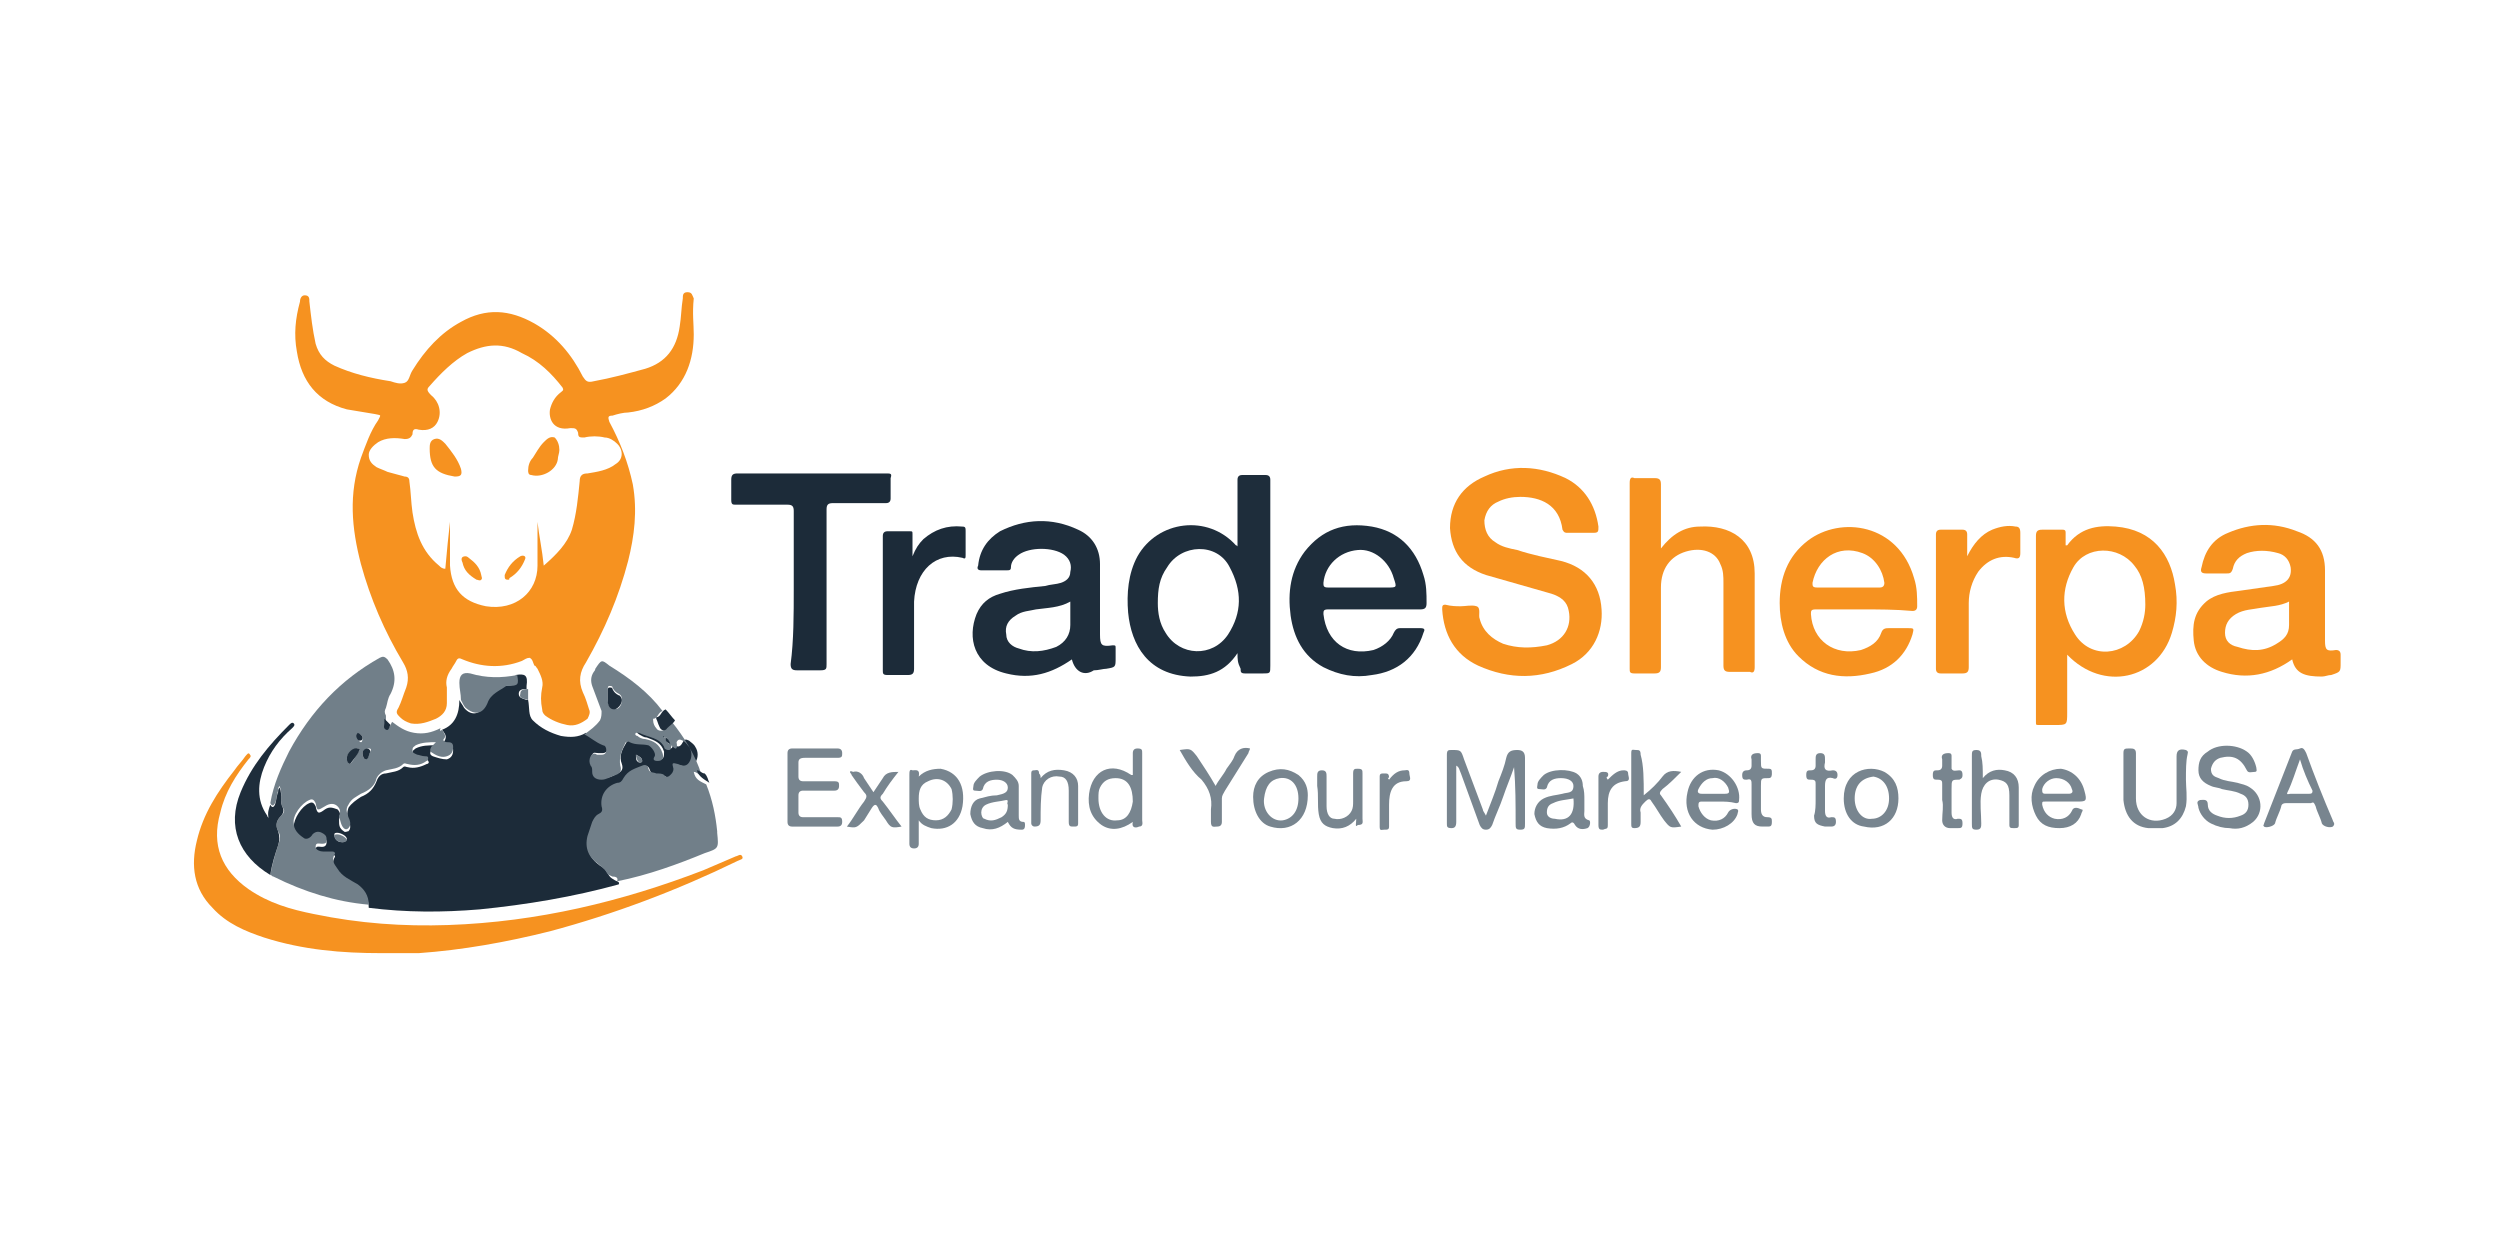 <svg width="120" height="60" viewBox="0 0 120 60" fill="none" xmlns="http://www.w3.org/2000/svg">
<path d="M33.3 16.05C33.3 17.25 32.925 18.375 31.95 19.125C31.425 19.5 30.825 19.725 30.15 19.8C29.925 19.8 29.625 19.875 29.4 19.95C29.175 19.95 29.175 20.025 29.25 20.25C29.775 21.225 30.15 22.2 30.375 23.25C30.6 24.525 30.45 25.725 30.15 26.925C29.7 28.65 29.025 30.225 28.125 31.8C27.825 32.25 27.75 32.7 27.975 33.225C28.125 33.525 28.2 33.825 28.275 34.05C28.35 34.2 28.275 34.35 28.2 34.5C27.9 34.725 27.6 34.875 27.225 34.8C26.85 34.725 26.475 34.575 26.175 34.35C26.1 34.275 26.025 34.2 26.025 34.05C25.95 33.675 25.95 33.375 26.025 33C26.1 32.7 25.95 32.4 25.8 32.1C25.725 32.025 25.725 31.95 25.65 31.95C25.575 31.8 25.575 31.65 25.425 31.575C25.275 31.575 25.2 31.65 25.05 31.725C24.075 32.1 23.1 32.025 22.2 31.65C22.05 31.575 21.975 31.575 21.9 31.725C21.825 31.875 21.75 31.95 21.675 32.1C21.45 32.4 21.375 32.7 21.45 33C21.45 33.225 21.45 33.525 21.45 33.75C21.45 34.125 21.225 34.35 20.925 34.5C20.55 34.65 20.175 34.8 19.725 34.725C19.5 34.65 19.35 34.575 19.2 34.425C19.05 34.275 18.975 34.2 19.125 33.975C19.275 33.675 19.35 33.375 19.5 33C19.65 32.55 19.575 32.175 19.35 31.8C18.45 30.3 17.775 28.725 17.325 27.075C16.875 25.35 16.725 23.7 17.325 21.975C17.55 21.375 17.775 20.7 18.15 20.175C18.3 19.875 18.3 19.95 18 19.875C17.55 19.8 17.1 19.725 16.65 19.65C15.225 19.275 14.475 18.3 14.25 16.875C14.1 16.05 14.175 15.3 14.4 14.475C14.4 14.325 14.475 14.175 14.625 14.175C14.85 14.175 14.85 14.325 14.85 14.475C14.925 15.15 15 15.825 15.15 16.5C15.3 17.025 15.6 17.325 16.05 17.55C16.875 17.925 17.775 18.15 18.75 18.3C18.975 18.375 19.2 18.45 19.425 18.375C19.65 18.3 19.65 18 19.8 17.775C20.4 16.8 21.15 15.975 22.125 15.45C23.325 14.775 24.45 14.85 25.65 15.525C26.7 16.125 27.45 17.025 27.975 18.075C28.125 18.3 28.2 18.375 28.5 18.3C29.325 18.15 30.15 17.925 30.975 17.7C31.95 17.4 32.475 16.725 32.625 15.675C32.7 15.225 32.7 14.775 32.775 14.325C32.775 14.175 32.775 14.025 33 14.025C33.225 14.025 33.225 14.175 33.3 14.325C33.225 15.075 33.3 15.525 33.3 16.05ZM21.6 25.05C21.6 25.425 21.6 25.725 21.6 26.1C21.6 26.475 21.6 26.85 21.6 27.15C21.675 28.275 22.2 28.875 23.325 29.1C24.75 29.325 25.8 28.425 25.8 27.15C25.8 26.475 25.8 25.725 25.8 25.05C25.875 25.725 26.025 26.4 26.1 27.15C26.7 26.625 27.225 26.1 27.45 25.425C27.675 24.675 27.75 23.85 27.825 23.1C27.825 22.8 27.975 22.725 28.2 22.725C28.65 22.65 29.175 22.575 29.55 22.275C29.925 22.05 29.925 21.6 29.625 21.3C29.475 21.15 29.25 21 29.025 21C28.725 20.925 28.35 20.925 28.05 21C27.825 21 27.75 21 27.75 20.775C27.675 20.55 27.6 20.55 27.375 20.55C26.55 20.7 26.325 20.1 26.4 19.65C26.475 19.35 26.625 19.05 26.925 18.825C27 18.75 27.075 18.75 27 18.6C26.475 17.925 25.875 17.325 25.05 16.95C24.15 16.425 23.325 16.5 22.425 16.95C21.75 17.325 21.15 17.925 20.625 18.525C20.475 18.675 20.475 18.75 20.7 18.975C21.075 19.275 21.225 19.8 21 20.25C20.85 20.55 20.55 20.7 20.1 20.625C19.875 20.55 19.8 20.625 19.8 20.85C19.725 21 19.65 21.075 19.425 21.075C18.975 21 18.525 21 18.15 21.225C17.925 21.375 17.7 21.6 17.7 21.825C17.7 22.125 17.85 22.275 18.075 22.425C18.225 22.5 18.45 22.575 18.6 22.65C18.9 22.725 19.125 22.8 19.425 22.875C19.575 22.875 19.65 22.95 19.65 23.1C19.725 23.625 19.725 24.075 19.8 24.6C19.95 25.575 20.25 26.475 21.075 27.15C21.15 27.225 21.225 27.3 21.375 27.3C21.45 26.4 21.525 25.725 21.6 25.05Z" fill="#F69220"/>
<path d="M21.225 35.025C21.825 34.8 22.05 34.275 22.05 33.6C22.125 33.75 22.2 33.825 22.275 33.975C22.65 34.425 23.1 34.275 23.325 33.75C23.475 33.3 23.925 33.15 24.225 32.925C24.225 32.925 24.225 32.925 24.3 32.925C24.825 32.85 24.825 32.85 24.75 32.4C25.2 32.325 25.35 32.4 25.275 32.925C25.275 33 25.275 33.075 25.275 33.075C25.125 33.075 24.9 33.075 24.9 33.3C24.9 33.525 25.125 33.525 25.275 33.6C25.275 33.6 25.275 33.6 25.35 33.6C25.425 33.975 25.35 34.35 25.575 34.575C25.95 34.95 26.4 35.175 26.925 35.325C27.375 35.4 27.75 35.4 28.125 35.175C28.425 35.4 28.65 35.625 29.025 35.7C29.1 35.7 29.25 35.775 29.175 35.925C29.175 36.075 29.025 36.15 28.95 36.15C28.875 36.15 28.8 36.15 28.725 36.15C28.575 36.15 28.5 36.075 28.425 36.225C28.35 36.375 28.275 36.525 28.425 36.675C28.5 36.75 28.5 36.9 28.5 36.975C28.5 37.275 28.65 37.35 28.95 37.35C29.175 37.35 29.4 37.275 29.625 37.125C29.85 37.05 29.925 36.9 29.85 36.675C29.7 36.3 29.85 36 30.075 35.625C30.15 35.55 30.225 35.475 30.3 35.55C30.6 35.7 30.9 35.625 31.2 35.7C31.35 35.775 31.575 36.075 31.5 36.225C31.35 36.45 31.575 36.375 31.65 36.45C31.875 36.45 31.875 36.3 31.875 36.075C31.725 35.625 31.425 35.55 31.05 35.4C30.9 35.4 30.825 35.325 30.675 35.25C30.6 35.175 30.525 35.175 30.6 35.1C30.6 35.025 30.75 35.025 30.75 35.1C31.125 35.325 31.65 35.25 31.95 35.775C32.025 35.85 32.1 35.925 32.175 35.925C32.325 35.925 32.25 35.775 32.325 35.7C32.475 35.85 32.625 35.925 32.775 35.625C32.85 35.475 32.925 35.475 33.075 35.55C33.15 35.625 33.3 35.7 33.375 35.85C33.525 36.075 33.525 36.375 33.375 36.6C33 36.9 32.85 36.75 32.625 36.75C32.325 36.675 32.325 36.675 32.4 36.975C32.475 37.125 32.4 37.2 32.25 37.275C32.175 37.35 32.025 37.35 31.95 37.275C31.8 37.2 31.725 37.2 31.575 37.2C31.425 37.2 31.275 37.2 31.2 36.975C31.125 36.75 31.05 36.75 30.9 36.825C30.525 36.9 30.225 37.05 30 37.425C29.925 37.575 29.85 37.65 29.7 37.65C29.175 37.8 28.875 38.25 28.95 38.775C28.95 38.925 28.95 39.075 28.8 39.15C28.575 39.225 28.5 39.375 28.5 39.525C28.425 39.75 28.35 39.975 28.275 40.2C28.125 40.725 28.275 41.175 28.8 41.55C28.95 41.625 29.1 41.775 29.175 41.925C29.25 42.075 29.325 42.15 29.475 42.225C29.55 42.3 29.775 42.3 29.7 42.45C27.525 43.05 25.275 43.425 23.025 43.65C21.225 43.8 19.5 43.8 17.7 43.575C17.7 43.2 17.55 42.9 17.175 42.6C16.875 42.375 16.5 42.15 16.2 41.85C16.05 41.625 15.9 41.475 16.05 41.175C16.125 41.1 16.05 41.025 15.975 41.025C15.825 40.95 15.675 41.025 15.525 41.025C15.375 41.025 15.225 40.95 15.15 40.8C15.15 40.575 15.3 40.65 15.45 40.65C15.6 40.65 15.675 40.575 15.675 40.425C15.675 40.275 15.6 40.2 15.45 40.125C15.3 40.05 15.15 40.05 15 40.2C14.85 40.35 14.7 40.5 14.55 40.35C14.325 40.2 14.1 39.975 14.1 39.675C14.1 39.3 14.475 38.7 14.85 38.55C15 38.475 15.075 38.55 15.15 38.7C15.225 39.075 15.3 39.075 15.6 38.85C15.825 38.7 15.975 38.775 16.2 38.85C16.35 39 16.35 39.15 16.275 39.3V39.375C16.275 39.6 16.275 39.75 16.5 39.9C16.575 39.975 16.65 39.9 16.725 39.9C16.875 39.75 16.8 39.525 16.725 39.375C16.65 39.15 16.65 39 16.725 38.775C16.875 38.55 17.1 38.4 17.325 38.25C17.7 38.1 17.925 37.875 18.075 37.5C18.15 37.275 18.3 37.125 18.525 37.125C18.825 37.05 19.125 37.05 19.35 36.825C19.425 36.75 19.5 36.825 19.575 36.825C19.875 36.9 20.175 36.825 20.475 36.675C20.55 36.675 20.625 36.6 20.55 36.525C20.55 36.45 20.475 36.45 20.4 36.45C20.25 36.45 20.175 36.45 20.025 36.375C19.95 36.375 19.8 36.3 19.8 36.15C19.8 36 19.875 36 19.95 35.925C20.25 35.775 20.55 35.775 20.925 35.775C20.925 35.925 20.775 35.925 20.7 36C20.625 36.15 20.625 36.225 20.775 36.3C21 36.375 21.225 36.45 21.45 36.45C21.675 36.375 21.75 36.225 21.75 36C21.75 35.775 21.6 35.775 21.45 35.775C21.375 35.775 21.225 35.775 21.3 35.625C21.525 35.325 21.3 35.175 21.225 35.025ZM16.425 40.425C16.5 40.425 16.575 40.425 16.65 40.275C16.65 40.125 16.35 39.975 16.2 39.975C16.125 39.975 16.05 39.975 16.05 40.05C16.05 40.275 16.2 40.425 16.425 40.425ZM30.525 36.225C30.525 36.45 30.525 36.525 30.675 36.6C30.75 36.6 30.825 36.6 30.825 36.525C30.825 36.375 30.675 36.3 30.525 36.225Z" fill="#1C2B39"/>
<path d="M29.625 42.301C29.7 42.076 29.475 42.076 29.4 42.076C29.25 42.001 29.175 42.001 29.1 41.851C29.025 41.701 28.875 41.626 28.725 41.476C28.275 41.176 28.05 40.726 28.2 40.126C28.275 39.901 28.35 39.676 28.425 39.451C28.5 39.301 28.575 39.151 28.725 39.076C28.875 39.001 28.95 38.926 28.875 38.701C28.8 38.176 29.1 37.726 29.625 37.576C29.775 37.576 29.85 37.501 29.925 37.351C30.15 36.976 30.45 36.901 30.825 36.751C30.975 36.676 31.125 36.751 31.125 36.901C31.2 37.126 31.35 37.051 31.5 37.126C31.65 37.126 31.8 37.126 31.875 37.201C31.95 37.276 32.025 37.351 32.175 37.201C32.25 37.126 32.325 37.051 32.325 36.901C32.25 36.601 32.25 36.601 32.55 36.676C32.7 36.751 32.925 36.826 33.075 36.601C33.225 36.376 33.225 36.076 33.075 35.851C33 35.776 32.925 35.626 32.775 35.551C32.625 35.476 32.55 35.476 32.475 35.626C32.55 36.001 32.4 36.001 32.25 35.776C32.175 35.851 32.25 36.001 32.1 36.001C31.95 36.001 31.875 35.926 31.875 35.851C31.65 35.401 31.125 35.401 30.675 35.176C30.6 35.176 30.525 35.176 30.525 35.176C30.45 35.251 30.525 35.326 30.6 35.326C30.675 35.401 30.825 35.476 30.975 35.476C31.35 35.551 31.65 35.701 31.8 36.151C31.875 36.376 31.8 36.526 31.575 36.526C31.5 36.526 31.275 36.526 31.425 36.301C31.5 36.151 31.275 35.851 31.125 35.776C30.825 35.701 30.525 35.776 30.225 35.626C30.15 35.551 30 35.626 30 35.701C29.85 36.001 29.7 36.376 29.775 36.751C29.85 36.976 29.775 37.126 29.55 37.201C29.325 37.276 29.1 37.426 28.875 37.426C28.575 37.426 28.425 37.276 28.425 37.051C28.425 36.901 28.425 36.826 28.35 36.751C28.275 36.601 28.275 36.451 28.35 36.301C28.425 36.151 28.575 36.151 28.65 36.226C28.725 36.226 28.8 36.226 28.875 36.226C29.025 36.226 29.1 36.151 29.1 36.001C29.1 35.851 29.025 35.776 28.95 35.776C28.575 35.626 28.35 35.401 28.05 35.251C28.35 35.026 28.575 34.876 28.8 34.576C28.875 34.426 28.875 34.276 28.875 34.126C28.725 33.751 28.575 33.301 28.425 32.926C28.35 32.701 28.35 32.476 28.5 32.251C28.575 32.176 28.575 32.101 28.575 32.101C28.875 31.651 28.875 31.651 29.25 31.951C30.225 32.551 31.125 33.226 31.8 34.126C31.575 34.201 31.575 34.501 31.35 34.501V34.576C31.35 34.726 31.425 34.876 31.5 34.951C31.575 35.101 31.8 35.101 31.875 35.026C31.95 34.876 32.175 34.801 32.25 34.651C32.85 35.401 33.375 36.226 33.675 37.201C33.525 37.201 33.45 37.051 33.3 37.051C33.375 37.426 33.6 37.501 33.9 37.651C34.2 38.401 34.35 39.151 34.425 39.901V39.976C34.5 40.726 34.5 40.726 33.825 40.951C32.55 41.476 31.125 42.001 29.625 42.301ZM31.95 35.401C31.875 35.326 31.875 35.326 31.95 35.401C31.8 35.326 31.875 35.401 31.95 35.401C31.95 35.551 32.025 35.626 32.1 35.701V35.626C32.1 35.551 32.025 35.401 31.95 35.401ZM29.85 33.601C29.85 33.526 29.85 33.376 29.7 33.301C29.55 33.226 29.475 33.151 29.4 33.001C29.4 32.926 29.325 32.926 29.25 32.926C29.175 32.926 29.175 33.001 29.175 33.076C29.175 33.226 29.175 33.451 29.175 33.601C29.175 33.826 29.25 33.976 29.475 33.976C29.625 34.126 29.85 33.901 29.85 33.601Z" fill="#717F89"/>
<path d="M21.225 35.025C21.3 35.175 21.45 35.325 21.3 35.475C21.225 35.55 21.375 35.625 21.45 35.625C21.6 35.625 21.75 35.625 21.75 35.85C21.75 36.075 21.675 36.225 21.45 36.3C21.225 36.375 21 36.3 20.775 36.15C20.625 36.075 20.625 36 20.7 35.85C20.775 35.775 20.85 35.7 20.925 35.625C20.625 35.625 20.25 35.625 19.95 35.775C19.875 35.85 19.8 35.85 19.8 36C19.8 36.15 19.875 36.15 20.025 36.225C20.1 36.225 20.25 36.3 20.4 36.3C20.475 36.3 20.55 36.3 20.55 36.375C20.55 36.45 20.55 36.525 20.475 36.525C20.175 36.75 19.875 36.75 19.575 36.675C19.5 36.675 19.425 36.6 19.35 36.675C19.125 36.9 18.825 36.9 18.525 36.975C18.3 37.05 18.15 37.2 18.075 37.35C18 37.725 17.7 37.95 17.325 38.1C17.1 38.25 16.875 38.325 16.725 38.625C16.575 38.85 16.65 39 16.725 39.225C16.8 39.375 16.875 39.6 16.725 39.75C16.65 39.825 16.575 39.825 16.5 39.75C16.35 39.6 16.35 39.375 16.275 39.225V39.15C16.35 39 16.35 38.85 16.2 38.7C16.05 38.55 15.825 38.55 15.6 38.7C15.225 38.925 15.225 38.925 15.15 38.55C15.075 38.4 15 38.325 14.85 38.4C14.475 38.55 14.025 39.15 14.1 39.525C14.1 39.825 14.325 40.05 14.55 40.2C14.7 40.35 14.925 40.2 15 40.05C15.15 39.9 15.3 39.9 15.45 39.975C15.6 40.05 15.675 40.125 15.675 40.275C15.675 40.425 15.675 40.5 15.45 40.5C15.3 40.5 15.15 40.425 15.15 40.65C15.15 40.8 15.375 40.875 15.525 40.875C15.675 40.875 15.825 40.875 15.975 40.875C16.05 40.875 16.125 40.95 16.05 41.025C15.9 41.325 16.05 41.475 16.2 41.7C16.425 42.075 16.8 42.225 17.175 42.45C17.475 42.675 17.7 42.975 17.7 43.425C16.875 43.35 16.125 43.2 15.375 42.975C14.625 42.75 13.875 42.45 13.125 42.075C13.05 42.075 13.05 42 12.975 42C13.05 41.55 13.2 41.025 13.35 40.575C13.425 40.35 13.5 40.125 13.35 39.9C13.2 39.6 13.275 39.375 13.5 39.15C13.575 39.075 13.725 38.925 13.575 38.775C13.5 38.625 13.5 38.475 13.5 38.325C13.5 38.1 13.5 37.95 13.425 37.725C13.35 37.8 13.35 37.875 13.35 37.95C13.275 38.175 13.275 38.4 13.2 38.55C13.125 38.7 13.05 38.7 12.975 38.55C13.125 37.65 13.5 36.825 13.875 36.075C14.925 34.125 16.35 32.625 18.225 31.575C18.375 31.5 18.45 31.5 18.6 31.65C18.975 32.175 19.05 32.7 18.75 33.3C18.6 33.525 18.6 33.75 18.525 33.975C18.45 34.125 18.45 34.2 18.525 34.35C18.525 34.425 18.525 34.5 18.525 34.575C18.525 34.725 18.45 34.875 18.6 34.875C18.75 34.95 18.75 34.725 18.825 34.65C19.125 34.875 19.425 35.1 19.875 35.175C20.325 35.25 20.7 35.175 21.15 34.95C21.075 35.1 21.15 35.1 21.225 35.025ZM16.8 36.675C16.875 36.6 16.875 36.6 16.8 36.675C17.025 36.45 17.1 36.225 17.25 36C17.325 35.925 17.25 35.925 17.175 35.925C16.95 35.925 16.65 36.225 16.65 36.375C16.65 36.45 16.65 36.6 16.8 36.675ZM17.625 35.925C17.55 36 17.4 36 17.4 36.15C17.4 36.3 17.475 36.45 17.55 36.45C17.7 36.375 17.7 36.225 17.775 36.075C17.85 35.925 17.775 35.925 17.625 35.925ZM17.4 35.4C17.4 35.325 17.325 35.25 17.25 35.25C17.175 35.25 17.1 35.325 17.175 35.4C17.175 35.475 17.25 35.625 17.325 35.625C17.4 35.625 17.4 35.475 17.4 35.4Z" fill="#717F89"/>
<path d="M70.125 29.1C70.2 29.1 70.2 29.1 70.125 29.1C70.35 29.1 70.65 29.025 70.875 29.1C71.1 29.175 70.95 29.55 71.025 29.7C71.175 30.3 71.625 30.675 72.15 30.9C72.825 31.125 73.5 31.125 74.25 30.975C75.075 30.75 75.45 30.075 75.3 29.325C75.225 28.875 74.925 28.65 74.475 28.5C73.95 28.35 73.425 28.2 72.9 28.05C72.375 27.9 71.85 27.75 71.325 27.6C70.2 27.225 69.675 26.475 69.6 25.35C69.6 24.15 70.2 23.325 71.25 22.875C72.525 22.275 73.875 22.35 75.15 22.95C76.05 23.4 76.575 24.225 76.725 25.275C76.725 25.5 76.725 25.575 76.5 25.575C76.05 25.575 75.675 25.575 75.225 25.575C75.15 25.575 75.075 25.575 75 25.425C74.85 24.225 73.95 23.85 72.975 23.85C72.6 23.85 72.225 23.925 71.925 24.075C71.55 24.225 71.325 24.525 71.25 24.975C71.25 25.425 71.4 25.8 71.775 26.025C72.075 26.25 72.45 26.325 72.825 26.4C73.5 26.625 74.25 26.775 74.925 26.925C76.125 27.225 76.8 28.05 76.875 29.25C76.95 30.3 76.5 31.35 75.45 31.875C73.95 32.625 72.45 32.625 70.95 31.95C69.825 31.425 69.3 30.45 69.225 29.25C69.225 29.1 69.225 29.025 69.375 29.025C69.675 29.1 69.9 29.1 70.125 29.1Z" fill="#F69220"/>
<path d="M18.3 45.751C16.425 45.751 14.55 45.601 12.675 45.001C11.775 44.701 10.875 44.326 10.2 43.576C9.3 42.676 9.15 41.551 9.45 40.351C9.75 39.076 10.425 38.026 11.25 36.976C11.4 36.751 11.625 36.526 11.775 36.301C11.85 36.226 11.925 36.076 12 36.226C12.075 36.301 12 36.376 11.925 36.451C11.325 37.201 10.8 38.026 10.575 39.001C10.125 40.576 10.65 41.776 11.925 42.676C12.9 43.351 13.95 43.651 15.075 43.876C17.25 44.326 19.35 44.476 21.525 44.401C25.8 44.251 29.85 43.276 33.75 41.776C34.275 41.551 34.8 41.326 35.325 41.101C35.4 41.101 35.55 40.951 35.625 41.101C35.7 41.251 35.55 41.251 35.4 41.326C32.475 42.751 29.475 43.876 26.4 44.701C24.3 45.226 22.2 45.601 20.1 45.751C19.575 45.751 18.975 45.751 18.3 45.751Z" fill="#F69220"/>
<path d="M59.4 31.351C58.8 32.251 58.05 32.476 57.15 32.476C55.125 32.401 54.3 30.976 54.15 29.401C54.075 28.501 54.15 27.526 54.6 26.701C55.575 24.976 57.975 24.676 59.325 26.176C59.325 26.176 59.4 26.176 59.4 26.251C59.4 25.576 59.4 24.976 59.4 24.376C59.4 23.926 59.4 23.476 59.4 23.026C59.4 22.876 59.475 22.801 59.625 22.801C60 22.801 60.375 22.801 60.75 22.801C60.9 22.801 60.975 22.876 60.975 23.026C60.975 23.476 60.975 23.851 60.975 24.301C60.975 26.851 60.975 29.401 60.975 31.951C60.975 32.326 60.975 32.326 60.6 32.326C60.3 32.326 60.075 32.326 59.775 32.326C59.55 32.326 59.55 32.251 59.55 32.101C59.4 31.801 59.4 31.651 59.4 31.351ZM55.575 28.951C55.575 29.401 55.65 29.926 55.95 30.376C56.625 31.501 58.2 31.576 58.95 30.451C59.625 29.401 59.625 28.351 59.025 27.226C58.425 26.026 56.7 26.101 56.025 27.226C55.65 27.751 55.575 28.276 55.575 28.951Z" fill="#1E2D3B"/>
<path d="M99.225 31.425C99.225 32.4 99.225 33.3 99.225 34.2C99.225 34.8 99.225 34.8 98.625 34.8C98.4 34.8 98.1 34.8 97.875 34.8C97.725 34.8 97.725 34.8 97.725 34.65V34.575C97.725 31.65 97.725 28.725 97.725 25.725C97.725 25.5 97.8 25.425 98.025 25.425C98.325 25.425 98.7 25.425 99 25.425C99.15 25.425 99.15 25.5 99.15 25.575C99.15 25.8 99.15 26.025 99.15 26.175C99.225 26.175 99.225 26.175 99.225 26.175C99.825 25.35 100.65 25.2 101.55 25.275C103.35 25.425 104.175 26.625 104.4 28.05C104.55 28.875 104.475 29.625 104.25 30.375C103.575 32.625 100.95 33.225 99.225 31.425ZM102.975 29.025C102.975 28.2 102.825 27.6 102.45 27.15C101.7 26.175 100.125 26.175 99.525 27.225C98.925 28.275 98.925 29.4 99.6 30.45C100.35 31.65 102 31.5 102.675 30.3C102.9 29.85 102.975 29.4 102.975 29.025Z" fill="#F69220"/>
<path d="M51.45 31.651C50.475 32.326 49.5 32.626 48.3 32.326C46.725 31.951 46.425 30.601 46.875 29.476C47.1 28.951 47.475 28.651 48 28.501C48.675 28.276 49.425 28.201 50.175 28.126C50.4 28.051 50.7 28.051 50.925 27.976C51.15 27.901 51.375 27.751 51.375 27.451C51.45 27.151 51.375 26.851 51.075 26.626C50.55 26.251 49.425 26.251 48.9 26.626C48.675 26.776 48.525 27.001 48.525 27.226C48.525 27.376 48.45 27.376 48.3 27.376C47.925 27.376 47.55 27.376 47.1 27.376C46.95 27.376 46.875 27.301 46.95 27.151C47.025 26.401 47.4 25.876 48 25.501C49.2 24.901 50.475 24.826 51.75 25.426C52.425 25.726 52.8 26.326 52.8 27.076C52.8 28.201 52.8 29.326 52.8 30.451C52.8 30.976 52.875 31.051 53.4 30.976C53.55 30.976 53.55 30.976 53.55 31.126C53.55 31.276 53.55 31.426 53.55 31.576C53.55 32.026 53.55 32.026 53.1 32.101C52.95 32.101 52.725 32.176 52.5 32.176C52.05 32.476 51.6 32.251 51.45 31.651ZM51.375 28.876C50.85 29.176 50.25 29.176 49.725 29.251C49.425 29.326 49.05 29.326 48.75 29.551C48.375 29.776 48.225 30.076 48.3 30.451C48.3 30.826 48.6 31.051 48.9 31.126C49.5 31.351 50.1 31.276 50.7 31.051C51.15 30.826 51.375 30.451 51.375 30.001C51.375 29.626 51.375 29.251 51.375 28.876Z" fill="#1E2D3B"/>
<path d="M110.025 31.65C108.975 32.4 107.85 32.625 106.65 32.25C105.9 32.025 105.375 31.5 105.3 30.75C105.225 30 105.3 29.4 105.9 28.875C106.35 28.5 106.95 28.425 107.55 28.35C108.075 28.275 108.6 28.2 109.125 28.125C109.725 28.05 110.025 27.75 109.95 27.225C109.875 26.85 109.65 26.625 109.35 26.55C108.825 26.4 108.3 26.4 107.85 26.55C107.475 26.7 107.25 26.925 107.175 27.3C107.1 27.525 107.025 27.525 106.875 27.525C106.575 27.525 106.2 27.525 105.9 27.525C105.675 27.525 105.6 27.45 105.675 27.225C105.825 26.475 106.2 25.875 106.95 25.575C108 25.125 109.125 25.05 110.25 25.5C111.15 25.8 111.6 26.4 111.6 27.375C111.6 28.5 111.6 29.625 111.6 30.75C111.6 31.2 111.675 31.275 112.125 31.2C112.275 31.2 112.35 31.275 112.35 31.425C112.35 31.575 112.35 31.65 112.35 31.8C112.35 32.25 112.35 32.25 111.9 32.4C111.75 32.4 111.6 32.475 111.45 32.475C110.625 32.475 110.175 32.325 110.025 31.65ZM109.875 28.875C109.425 29.1 108.975 29.1 108.525 29.175C108.15 29.25 107.7 29.25 107.325 29.475C106.95 29.7 106.8 30 106.8 30.375C106.8 30.75 107.025 30.975 107.4 31.05C108.075 31.275 108.675 31.275 109.275 30.9C109.65 30.675 109.875 30.45 109.875 30C109.875 29.7 109.875 29.325 109.875 28.875Z" fill="#F69220"/>
<path d="M79.725 26.325C80.25 25.65 80.85 25.275 81.6 25.275C83.025 25.2 84.225 25.875 84.225 27.525C84.225 29.025 84.225 30.525 84.225 32.025C84.225 32.25 84.15 32.325 84 32.25C83.7 32.25 83.325 32.25 83.025 32.25C82.8 32.25 82.725 32.175 82.725 31.95C82.725 30.6 82.725 29.325 82.725 27.975C82.725 27.675 82.725 27.375 82.575 27.075C82.35 26.475 81.675 26.25 80.925 26.475C80.175 26.7 79.725 27.3 79.725 28.2C79.725 29.475 79.725 30.75 79.725 32.025C79.725 32.25 79.65 32.325 79.425 32.325C79.125 32.325 78.75 32.325 78.45 32.325C78.225 32.325 78.225 32.25 78.225 32.1C78.225 30.375 78.225 28.575 78.225 26.85C78.225 25.65 78.225 24.375 78.225 23.175C78.225 22.95 78.3 22.875 78.45 22.95C78.75 22.95 79.125 22.95 79.425 22.95C79.65 22.95 79.725 23.025 79.725 23.25C79.725 24.15 79.725 25.2 79.725 26.325Z" fill="#F69220"/>
<path d="M66 29.251C65.25 29.251 64.5 29.251 63.75 29.251C63.525 29.251 63.525 29.326 63.525 29.476C63.675 30.826 64.65 31.501 65.925 31.201C66.375 31.051 66.75 30.751 66.9 30.376C66.975 30.226 67.05 30.151 67.2 30.151C67.5 30.151 67.875 30.151 68.175 30.151C68.4 30.151 68.4 30.226 68.325 30.376C67.95 31.576 67.05 32.251 65.85 32.401C65.025 32.551 64.275 32.401 63.525 32.026C62.55 31.501 62.1 30.601 61.95 29.551C61.8 28.426 61.95 27.376 62.625 26.476C63.45 25.426 64.5 25.051 65.85 25.276C67.125 25.501 67.95 26.326 68.325 27.601C68.475 28.051 68.475 28.501 68.475 28.951C68.475 29.176 68.4 29.251 68.175 29.251C67.575 29.251 66.75 29.251 66 29.251ZM65.25 28.201C65.7 28.201 66.15 28.201 66.6 28.201C67.05 28.201 67.05 28.201 66.9 27.751C66.675 26.926 65.925 26.326 65.175 26.401C64.275 26.476 63.6 27.151 63.525 27.976C63.525 28.126 63.525 28.201 63.75 28.201C64.2 28.201 64.725 28.201 65.25 28.201Z" fill="#1E2D3B"/>
<path d="M89.4 29.251C88.65 29.251 87.9 29.251 87.15 29.251C86.925 29.251 86.925 29.326 86.925 29.476C87 30.751 88.05 31.501 89.325 31.201C89.775 31.051 90.15 30.826 90.3 30.376C90.375 30.151 90.525 30.151 90.675 30.151C90.975 30.151 91.275 30.151 91.575 30.151C91.875 30.151 91.875 30.151 91.8 30.451C91.5 31.426 90.825 32.101 89.775 32.326C88.5 32.626 87.3 32.476 86.325 31.501C85.65 30.826 85.425 29.851 85.425 28.951C85.425 27.751 85.8 26.701 86.775 25.951C88.35 24.751 91.125 25.126 91.875 27.751C92.025 28.201 92.025 28.651 92.025 29.101C92.025 29.251 91.95 29.326 91.8 29.326C90.975 29.251 90.15 29.251 89.4 29.251ZM88.65 28.201C89.175 28.201 89.7 28.201 90.225 28.201C90.375 28.201 90.45 28.126 90.45 27.976C90.375 27.376 90 26.776 89.4 26.551C88.2 26.101 87.225 26.851 87 27.976C87 28.126 87 28.201 87.225 28.201C87.6 28.201 88.125 28.201 88.65 28.201Z" fill="#F69220"/>
<path d="M38.1 28.275C38.1 27 38.1 25.8 38.1 24.525C38.1 24.3 38.025 24.225 37.8 24.225C36.975 24.225 36.15 24.225 35.325 24.225C35.175 24.225 35.1 24.225 35.1 24C35.1 23.7 35.1 23.4 35.1 23.025C35.1 22.8 35.175 22.725 35.4 22.725C36.675 22.725 38.025 22.725 39.3 22.725C40.35 22.725 41.475 22.725 42.525 22.725C42.75 22.725 42.825 22.725 42.75 22.95C42.75 23.25 42.75 23.625 42.75 23.925C42.75 24.075 42.675 24.15 42.525 24.15C41.7 24.15 40.875 24.15 39.975 24.15C39.75 24.15 39.675 24.225 39.675 24.45C39.675 26.925 39.675 29.4 39.675 31.875C39.675 32.1 39.675 32.175 39.375 32.175C39 32.175 38.625 32.175 38.25 32.175C38.025 32.175 37.95 32.1 37.95 31.875C38.1 30.75 38.1 29.475 38.1 28.275Z" fill="#1C2B39"/>
<path d="M94.425 26.7C94.725 26.1 95.1 25.65 95.625 25.425C96 25.275 96.375 25.2 96.75 25.275C96.9 25.275 96.975 25.35 96.975 25.575C96.975 25.875 96.975 26.175 96.975 26.55C96.975 26.775 96.9 26.85 96.675 26.775C96 26.625 95.4 26.85 94.95 27.45C94.65 27.9 94.5 28.425 94.5 28.95C94.5 30 94.5 30.975 94.5 32.025C94.5 32.25 94.425 32.325 94.2 32.325C93.825 32.325 93.45 32.325 93.15 32.325C93 32.325 92.925 32.25 92.925 32.1C92.925 29.925 92.925 27.825 92.925 25.65C92.925 25.5 93 25.425 93.15 25.425C93.525 25.425 93.825 25.425 94.2 25.425C94.35 25.425 94.425 25.5 94.425 25.65C94.425 25.95 94.425 26.25 94.425 26.7Z" fill="#F69220"/>
<path d="M43.8 26.701C43.95 26.326 44.1 26.101 44.325 25.876C44.85 25.426 45.45 25.201 46.2 25.276C46.35 25.276 46.35 25.351 46.35 25.501C46.35 25.876 46.35 26.251 46.35 26.626C46.35 26.776 46.35 26.851 46.2 26.776C44.925 26.476 43.95 27.376 43.875 28.876C43.875 29.926 43.875 30.976 43.875 32.101C43.875 32.326 43.8 32.401 43.575 32.401C43.275 32.401 42.9 32.401 42.6 32.401C42.375 32.401 42.375 32.326 42.375 32.176C42.375 30.526 42.375 28.951 42.375 27.301C42.375 26.776 42.375 26.251 42.375 25.726C42.375 25.576 42.45 25.501 42.6 25.501C42.975 25.501 43.275 25.501 43.65 25.501C43.8 25.501 43.8 25.501 43.8 25.651C43.8 25.951 43.8 26.251 43.8 26.701Z" fill="#1C2B39"/>
<path d="M12.975 38.624C13.05 38.774 13.125 38.774 13.2 38.624C13.275 38.399 13.275 38.174 13.35 38.024C13.35 37.949 13.35 37.874 13.425 37.799C13.5 38.024 13.5 38.174 13.5 38.399C13.5 38.549 13.5 38.624 13.575 38.774C13.65 38.924 13.575 39.074 13.5 39.149C13.275 39.374 13.2 39.599 13.35 39.899C13.425 40.124 13.425 40.349 13.35 40.574C13.2 41.024 13.05 41.474 12.975 41.999C11.475 41.099 10.875 39.674 11.55 38.024C12.075 36.749 12.9 35.774 13.875 34.799C13.95 34.724 14.025 34.649 14.1 34.724C14.175 34.799 14.1 34.874 14.025 34.949C13.425 35.474 12.975 36.074 12.675 36.824C12.375 37.574 12.3 38.399 12.825 39.149C12.825 39.224 12.9 39.224 12.9 39.299C12.825 38.999 12.9 38.849 12.975 38.624Z" fill="#1E2D3B"/>
<path d="M69.9 36.75C69.9 37.65 69.9 38.55 69.9 39.45C69.9 39.675 69.825 39.75 69.675 39.75C69.45 39.75 69.45 39.675 69.45 39.525C69.45 38.4 69.45 37.35 69.45 36.225C69.45 36 69.525 36 69.675 36C70.125 36 70.125 36 70.275 36.45C70.575 37.275 70.875 38.025 71.175 38.85C71.175 38.925 71.25 39 71.325 39.15C71.55 38.55 71.775 38.025 71.925 37.5C72.075 37.125 72.225 36.75 72.3 36.375C72.375 36.075 72.525 36 72.825 36C73.05 36 73.2 36.075 73.2 36.375C73.2 37.425 73.2 38.475 73.2 39.525C73.2 39.75 73.2 39.825 72.975 39.825C72.75 39.825 72.75 39.75 72.75 39.525C72.75 38.625 72.75 37.725 72.675 36.825C72.525 37.275 72.3 37.8 72.15 38.25C72 38.7 71.775 39.15 71.625 39.6C71.55 39.75 71.475 39.825 71.325 39.825C71.175 39.825 71.1 39.75 71.025 39.6C70.725 38.775 70.425 37.95 70.125 37.125C70.05 36.975 70.05 36.825 69.9 36.75Z" fill="#78858F"/>
<path d="M37.8 37.801C37.8 37.276 37.8 36.676 37.8 36.151C37.8 36.001 37.875 35.926 38.025 35.926C38.775 35.926 39.45 35.926 40.2 35.926C40.35 35.926 40.425 36.001 40.425 36.151C40.425 36.301 40.425 36.376 40.2 36.376C39.675 36.376 39.15 36.376 38.625 36.376C38.4 36.376 38.325 36.451 38.325 36.601C38.325 36.826 38.325 37.051 38.325 37.276C38.325 37.426 38.4 37.501 38.55 37.501C39.075 37.501 39.525 37.501 40.05 37.501C40.275 37.501 40.275 37.576 40.275 37.726C40.275 37.876 40.2 37.951 40.05 37.951C39.525 37.951 39.075 37.951 38.55 37.951C38.4 37.951 38.325 38.026 38.325 38.176C38.325 38.476 38.325 38.701 38.325 39.001C38.325 39.151 38.4 39.226 38.55 39.226C39.075 39.226 39.6 39.226 40.2 39.226C40.35 39.226 40.425 39.226 40.425 39.451C40.425 39.601 40.35 39.676 40.2 39.676C39.45 39.676 38.775 39.676 38.025 39.676C37.875 39.676 37.8 39.601 37.8 39.451C37.8 38.926 37.8 38.401 37.8 37.801Z" fill="#78858F"/>
<path d="M107.025 39.751C106.725 39.751 106.425 39.676 106.125 39.526C105.825 39.376 105.6 39.076 105.525 38.776C105.525 38.626 105.375 38.476 105.6 38.401C105.75 38.401 105.975 38.326 105.975 38.626C105.975 38.926 106.2 39.076 106.425 39.151C106.8 39.301 107.175 39.301 107.55 39.151C107.775 39.076 107.925 38.926 107.925 38.626C107.925 38.326 107.775 38.176 107.55 38.101C107.25 37.951 106.95 37.951 106.65 37.876C106.5 37.801 106.275 37.801 106.125 37.726C105.75 37.576 105.525 37.351 105.525 36.976C105.525 36.601 105.6 36.301 105.975 36.076C106.425 35.701 107.325 35.701 107.85 36.076C108.075 36.226 108.225 36.526 108.3 36.826C108.3 36.901 108.375 37.051 108.225 37.051C108.075 37.051 107.925 37.126 107.85 36.976C107.55 36.376 107.175 36.226 106.575 36.376C106.35 36.451 106.2 36.601 106.125 36.901C106.125 37.201 106.275 37.276 106.5 37.351C106.8 37.501 107.1 37.501 107.4 37.576C107.625 37.651 107.775 37.651 108 37.801C108.6 38.176 108.675 39.001 108.15 39.451C107.775 39.751 107.4 39.826 107.025 39.751Z" fill="#78858F"/>
<path d="M104.925 37.426C104.925 37.801 105 38.251 104.925 38.701C104.775 39.301 104.4 39.676 103.8 39.751C103.575 39.751 103.35 39.751 103.125 39.751C102.375 39.676 102 39.151 101.925 38.401C101.925 37.651 101.925 36.901 101.925 36.151C101.925 35.926 102 35.926 102.225 35.926C102.375 35.926 102.525 35.926 102.525 36.151C102.525 36.901 102.525 37.576 102.525 38.326C102.525 39.151 103.2 39.601 103.95 39.301C104.325 39.151 104.475 38.851 104.475 38.551C104.475 37.801 104.475 37.051 104.475 36.301C104.475 36.001 104.625 35.926 104.925 36.001C105.075 36.076 105 36.151 105 36.226C104.925 36.526 104.925 36.976 104.925 37.426Z" fill="#78858F"/>
<path d="M110.4 35.926C110.55 35.851 110.625 36.001 110.7 36.151C111.075 37.201 111.525 38.326 111.975 39.376C111.975 39.451 112.125 39.526 111.975 39.676C111.825 39.751 111.525 39.676 111.45 39.526C111.375 39.226 111.225 39.001 111.15 38.701C111.075 38.551 111.075 38.476 110.925 38.551C110.55 38.551 110.1 38.551 109.725 38.551C109.575 38.551 109.5 38.626 109.5 38.701C109.425 39.001 109.275 39.226 109.2 39.526C109.125 39.676 108.75 39.751 108.675 39.676C108.6 39.601 108.675 39.601 108.675 39.526C109.125 38.401 109.575 37.201 110.025 36.076C110.1 35.926 110.25 36.001 110.4 35.926ZM110.4 36.451C110.175 37.051 110.025 37.576 109.8 38.026C109.725 38.176 109.875 38.101 109.95 38.101C110.25 38.101 110.55 38.101 110.85 38.101C111 38.101 111 38.026 111 37.951C110.775 37.501 110.55 36.976 110.4 36.451Z" fill="#78858F"/>
<path d="M44.1 39.375C44.1 39.75 44.1 40.125 44.1 40.5C44.1 40.65 44.025 40.725 43.875 40.725C43.725 40.725 43.65 40.65 43.65 40.5C43.65 39.375 43.65 38.325 43.65 37.2C43.65 37.05 43.65 36.9 43.8 36.975C43.95 36.975 44.175 36.9 44.1 37.275C44.4 36.975 44.775 36.9 45.15 36.9C45.975 37.05 46.35 37.725 46.2 38.7C46.05 39.525 45.45 39.9 44.7 39.75C44.475 39.675 44.25 39.6 44.1 39.375ZM44.1 38.325C44.1 38.475 44.1 38.7 44.175 38.85C44.325 39.225 44.55 39.375 44.925 39.375C45.3 39.375 45.525 39.15 45.675 38.85C45.75 38.55 45.75 38.175 45.675 37.875C45.45 37.425 45 37.275 44.55 37.5C44.175 37.65 44.1 37.95 44.1 38.325Z" fill="#78858F"/>
<path d="M54.375 39.451C53.85 39.826 53.325 39.901 52.875 39.601C52.35 39.226 52.2 38.701 52.275 38.101C52.425 36.976 53.325 36.526 54.3 37.201C54.3 37.201 54.3 37.201 54.375 37.201C54.375 36.901 54.375 36.526 54.375 36.151C54.375 36.001 54.45 35.926 54.6 35.926C54.825 35.926 54.825 36.001 54.825 36.151C54.825 37.201 54.825 38.326 54.825 39.376C54.825 39.451 54.9 39.676 54.675 39.676C54.525 39.751 54.3 39.751 54.375 39.451ZM53.55 37.351C53.175 37.351 52.95 37.501 52.8 37.801C52.725 37.951 52.725 38.101 52.725 38.326C52.725 39.001 53.1 39.451 53.625 39.376C54.075 39.376 54.3 39.001 54.375 38.476C54.375 37.801 54.15 37.351 53.55 37.351Z" fill="#78858F"/>
<path d="M76.05 38.4C76.05 38.55 76.05 38.775 76.05 38.925C76.05 39.075 75.975 39.3 76.275 39.375C76.35 39.375 76.35 39.675 76.2 39.75C75.975 39.825 75.75 39.825 75.6 39.6C75.525 39.45 75.45 39.45 75.375 39.525C75.075 39.75 74.7 39.825 74.25 39.75C73.875 39.675 73.725 39.45 73.65 39.075C73.65 38.775 73.8 38.475 74.1 38.325C74.4 38.175 74.7 38.175 75 38.1C75.225 38.025 75.525 38.1 75.525 37.725C75.525 37.5 75.3 37.35 74.925 37.35C74.625 37.35 74.325 37.425 74.25 37.8C74.175 37.95 74.025 37.875 73.875 37.875C73.725 37.875 73.8 37.725 73.8 37.65C73.8 37.5 73.95 37.35 74.1 37.2C74.475 36.9 75.3 36.9 75.675 37.125C75.9 37.275 75.975 37.5 75.975 37.725C76.05 37.95 76.05 38.175 76.05 38.4ZM75.525 38.325C75.15 38.4 74.85 38.4 74.55 38.55C74.325 38.625 74.25 38.775 74.25 39C74.25 39.225 74.475 39.3 74.625 39.3C75.3 39.45 75.6 39.075 75.525 38.325Z" fill="#78858F"/>
<path d="M99 38.475C98.7 38.475 98.475 38.475 98.175 38.475C98.025 38.475 98.025 38.475 98.025 38.625C98.1 39 98.325 39.225 98.625 39.3C99 39.375 99.3 39.225 99.45 38.925C99.525 38.7 99.75 38.775 99.9 38.85C100.05 38.85 99.9 39 99.9 39.075C99.75 39.525 99.375 39.75 98.85 39.75C98.325 39.75 97.95 39.6 97.725 39.15C97.5 38.7 97.425 38.175 97.65 37.725C97.875 37.2 98.4 36.9 98.925 36.9C99.45 36.975 99.9 37.35 100.05 37.95C100.2 38.475 100.125 38.475 99.675 38.475C99.375 38.475 99.15 38.475 99 38.475ZM98.7 38.1C98.925 38.1 99.075 38.1 99.3 38.1C99.45 38.1 99.525 38.025 99.45 37.875C99.375 37.575 99.075 37.35 98.7 37.35C98.4 37.35 98.1 37.575 98.025 37.875C98.025 38.025 98.025 38.1 98.175 38.1C98.325 38.1 98.55 38.1 98.7 38.1Z" fill="#78858F"/>
<path d="M48.375 39.451C48 39.751 47.625 39.901 47.175 39.751C46.8 39.676 46.65 39.451 46.575 39.076C46.575 38.701 46.725 38.401 47.025 38.326C47.325 38.251 47.55 38.176 47.85 38.176C48.225 38.101 48.375 38.026 48.375 37.801C48.375 37.576 48.15 37.426 47.85 37.426C47.55 37.426 47.25 37.501 47.175 37.876C47.1 38.026 46.95 37.951 46.8 37.951C46.65 37.951 46.725 37.801 46.725 37.726C46.725 37.576 46.875 37.426 47.025 37.276C47.4 36.976 48.225 36.901 48.6 37.201C48.75 37.351 48.9 37.501 48.9 37.726C48.9 38.176 48.9 38.701 48.9 39.151C48.9 39.301 48.9 39.451 49.125 39.451C49.2 39.451 49.2 39.526 49.2 39.601C49.2 39.676 49.2 39.826 49.05 39.826C48.675 39.826 48.525 39.751 48.375 39.451ZM48.375 38.626C48.3 38.551 48.45 38.401 48.3 38.401C48 38.476 47.625 38.476 47.325 38.626C47.175 38.701 47.1 38.851 47.1 39.001C47.1 39.151 47.175 39.301 47.25 39.301C47.55 39.451 47.775 39.376 48.075 39.226C48.3 39.076 48.375 38.926 48.375 38.626Z" fill="#78858F"/>
<path d="M78.9 38.175C79.275 37.875 79.575 37.575 79.8 37.275C80.025 36.975 80.325 36.975 80.7 37.05C80.4 37.35 80.1 37.65 79.8 37.875C79.65 38.025 79.65 38.1 79.725 38.175C80.1 38.7 80.4 39.15 80.7 39.675C80.175 39.75 80.175 39.75 79.875 39.375C79.65 39.075 79.5 38.775 79.275 38.475C79.2 38.325 79.125 38.325 78.975 38.475C78.825 38.625 78.675 38.775 78.75 39C78.75 39.15 78.75 39.3 78.75 39.45C78.75 39.675 78.675 39.75 78.45 39.75C78.3 39.75 78.3 39.675 78.3 39.525C78.3 38.4 78.3 37.275 78.3 36.15C78.3 35.925 78.375 36 78.525 36C78.675 36 78.75 36 78.75 36.225C78.9 36.75 78.9 37.425 78.9 38.175Z" fill="#78858F"/>
<path d="M82.5 38.476C82.2 38.476 81.975 38.476 81.675 38.476C81.525 38.476 81.525 38.551 81.525 38.701C81.6 39.001 81.825 39.301 82.125 39.376C82.5 39.451 82.8 39.301 82.95 39.001C83.025 38.851 83.25 38.776 83.4 38.851C83.475 38.926 83.4 39.001 83.4 39.076C83.25 39.526 82.725 39.826 82.2 39.826C81.3 39.751 80.775 39.001 81 38.026C81.15 37.276 81.75 36.826 82.5 36.976C83.1 37.126 83.55 37.801 83.475 38.401C83.475 38.551 83.4 38.551 83.325 38.551C83.025 38.476 82.8 38.476 82.5 38.476ZM82.275 38.101C82.425 38.101 82.65 38.101 82.8 38.101C83.025 38.101 83.025 38.026 82.95 37.801C82.8 37.501 82.5 37.276 82.2 37.351C81.9 37.351 81.675 37.576 81.525 37.876C81.45 38.026 81.525 38.101 81.675 38.101C81.825 38.101 82.05 38.101 82.275 38.101Z" fill="#78858F"/>
<path d="M95.175 37.35C95.475 36.975 95.85 36.9 96.225 36.975C96.675 37.05 96.9 37.35 96.9 37.8C96.9 38.4 96.9 39 96.9 39.6C96.9 39.75 96.825 39.75 96.675 39.75C96.525 39.75 96.45 39.75 96.45 39.6C96.45 39.15 96.45 38.625 96.45 38.175C96.45 37.65 96.3 37.5 95.925 37.425C95.475 37.35 95.175 37.65 95.1 38.1C95.025 38.55 95.1 39.075 95.1 39.525C95.1 39.675 95.1 39.825 94.875 39.825C94.65 39.825 94.65 39.75 94.65 39.525C94.65 38.475 94.65 37.35 94.65 36.3C94.65 36.075 94.65 36 94.875 36C95.1 36 95.1 36.15 95.1 36.3C95.175 36.6 95.175 36.9 95.175 37.35Z" fill="#78858F"/>
<path d="M62.775 38.176C62.775 39.376 61.95 39.976 60.975 39.676C60.45 39.526 60.15 38.926 60.15 38.251C60.15 37.726 60.375 37.276 60.9 37.051C61.425 36.826 61.875 36.901 62.325 37.201C62.7 37.501 62.775 37.876 62.775 38.176ZM62.325 38.326C62.325 37.651 61.95 37.276 61.425 37.351C60.975 37.426 60.75 37.726 60.675 38.326C60.6 38.926 61.05 39.451 61.575 39.376C62.025 39.301 62.325 38.926 62.325 38.326Z" fill="#78858F"/>
<path d="M88.5 38.326C88.5 36.976 89.7 36.676 90.45 37.051C90.975 37.351 91.125 37.801 91.125 38.326C91.125 39.301 90.45 39.901 89.475 39.676C88.875 39.601 88.5 39.076 88.5 38.326ZM89.025 38.326C89.025 38.926 89.4 39.376 89.85 39.301C90.3 39.301 90.675 38.926 90.675 38.326C90.675 37.726 90.375 37.351 89.925 37.276C89.325 37.351 89.025 37.726 89.025 38.326Z" fill="#78858F"/>
<path d="M56.625 36C57.15 35.925 57.15 35.925 57.45 36.3C57.75 36.75 58.05 37.2 58.35 37.725C58.5 37.425 58.725 37.2 58.875 36.9C59.025 36.675 59.175 36.525 59.25 36.3C59.4 35.925 59.7 35.85 60 35.925C60 36 59.925 36.075 59.925 36.15C59.55 36.75 59.175 37.35 58.8 37.95C58.725 38.1 58.65 38.175 58.65 38.325C58.65 38.7 58.65 39.075 58.65 39.45C58.65 39.6 58.575 39.675 58.425 39.675C58.275 39.675 58.125 39.75 58.125 39.45C58.125 39.225 58.125 39.075 58.125 38.85C58.2 38.325 58.05 37.875 57.675 37.425C57.225 37.05 56.925 36.525 56.625 36Z" fill="#78858F"/>
<path d="M65.1 39.3C64.8 39.675 64.425 39.825 63.975 39.75C63.6 39.675 63.375 39.525 63.3 39.075C63.225 38.625 63.3 38.175 63.225 37.725C63.225 37.575 63.225 37.425 63.225 37.275C63.225 37.125 63.225 36.975 63.45 36.975C63.675 36.975 63.675 37.125 63.675 37.275C63.675 37.725 63.675 38.25 63.675 38.7C63.675 39.075 63.825 39.3 64.05 39.3C64.35 39.375 64.725 39.225 64.875 38.925C64.95 38.775 64.95 38.625 64.95 38.475C64.95 38.025 64.95 37.575 64.95 37.125C64.95 36.9 65.025 36.9 65.175 36.9C65.4 36.9 65.4 36.975 65.4 37.125C65.4 37.875 65.4 38.55 65.4 39.3C65.4 39.45 65.475 39.6 65.175 39.6C65.025 39.75 65.1 39.525 65.1 39.3Z" fill="#78858F"/>
<path d="M24.825 32.4C24.9 32.85 24.9 32.925 24.375 32.925H24.3C24 33.15 23.55 33.3 23.4 33.75C23.175 34.275 22.8 34.35 22.35 33.975C22.275 33.9 22.2 33.75 22.125 33.6C22.125 33.3 22.05 33.075 22.05 32.775C22.05 32.4 22.2 32.25 22.575 32.325C23.325 32.55 24.075 32.55 24.825 32.4Z" fill="#717F89"/>
<path d="M40.65 39.676C40.95 39.301 41.175 38.851 41.475 38.476C41.625 38.251 41.625 38.176 41.475 38.026C41.25 37.726 41.025 37.426 40.875 37.201C40.875 37.126 40.8 37.126 40.8 37.051C40.8 36.976 40.95 37.051 40.95 37.051C41.175 36.976 41.4 37.126 41.475 37.351C41.625 37.576 41.775 37.801 41.925 38.026C42.075 37.801 42.225 37.576 42.375 37.351C42.525 37.051 42.825 37.051 43.125 37.051C42.825 37.426 42.6 37.726 42.375 38.101C42.225 38.251 42.225 38.326 42.375 38.476C42.675 38.851 42.975 39.301 43.275 39.676C42.825 39.751 42.75 39.751 42.525 39.376C42.375 39.151 42.225 39.001 42.15 38.776C42.075 38.626 42 38.551 41.85 38.776C41.7 39.001 41.625 39.151 41.475 39.376C41.1 39.751 41.1 39.751 40.65 39.676Z" fill="#78858F"/>
<path d="M49.95 37.35C50.25 36.975 50.625 36.9 51.075 36.975C51.525 37.05 51.75 37.35 51.75 37.725C51.75 38.325 51.75 38.925 51.75 39.525C51.75 39.675 51.675 39.675 51.525 39.675C51.375 39.675 51.3 39.675 51.3 39.45C51.3 38.925 51.3 38.475 51.3 37.95C51.3 37.5 51.15 37.275 50.85 37.275C50.475 37.2 50.1 37.425 50.025 37.8C49.95 38.325 49.95 38.85 49.95 39.375C49.95 39.6 49.875 39.675 49.65 39.675C49.575 39.675 49.5 39.6 49.5 39.525C49.5 38.7 49.5 37.95 49.5 37.125C49.5 36.975 49.575 36.975 49.65 36.975C49.725 36.975 49.875 36.9 49.875 37.125C49.95 37.2 49.95 37.275 49.95 37.35Z" fill="#78858F"/>
<path d="M84.075 38.4C84.075 38.175 84.075 37.95 84.075 37.65C84.075 37.5 84.075 37.35 83.85 37.425C83.7 37.425 83.625 37.425 83.625 37.2C83.625 37.05 83.7 36.975 83.85 36.975C84 36.975 84.075 36.9 84.075 36.75C84.075 36.675 84.075 36.525 84.075 36.45C84 36.225 84.15 36.15 84.375 36.15C84.525 36.15 84.525 36.225 84.525 36.3C84.525 36.375 84.525 36.45 84.525 36.525C84.525 36.9 84.525 36.9 84.9 36.9C85.05 36.9 85.05 36.975 85.05 37.125C85.05 37.2 85.05 37.35 84.9 37.35C84.525 37.35 84.525 37.35 84.525 37.725C84.525 38.1 84.525 38.475 84.525 38.85C84.525 39.075 84.6 39.225 84.825 39.225C85.05 39.225 85.05 39.3 85.05 39.45C85.05 39.675 84.975 39.675 84.825 39.675C84.75 39.675 84.675 39.675 84.6 39.675C84.225 39.675 84.075 39.525 84.075 39.075C84.075 38.85 84.075 38.625 84.075 38.4Z" fill="#78858F"/>
<path d="M87.15 38.4C87.15 38.175 87.15 37.875 87.15 37.65C87.15 37.5 87.15 37.425 86.925 37.425C86.775 37.425 86.7 37.425 86.7 37.2C86.7 36.975 86.775 36.975 86.925 36.975C87.075 36.975 87.15 36.9 87.15 36.75C87.15 36.675 87.15 36.525 87.15 36.45C87.15 36.3 87.15 36.15 87.375 36.15C87.6 36.15 87.6 36.3 87.6 36.45C87.6 36.525 87.6 36.525 87.6 36.6C87.525 36.9 87.6 37.05 87.975 36.975C88.125 36.975 88.2 37.05 88.2 37.2C88.2 37.35 88.125 37.425 87.975 37.35C87.675 37.275 87.6 37.425 87.6 37.725C87.6 38.1 87.6 38.55 87.6 38.925C87.6 39.15 87.675 39.3 87.9 39.225C88.05 39.225 88.125 39.225 88.125 39.45C88.125 39.6 88.05 39.675 87.9 39.675C87.825 39.675 87.75 39.675 87.6 39.675C87.225 39.6 87.075 39.525 87.075 39.15C87.15 38.925 87.15 38.625 87.15 38.4Z" fill="#78858F"/>
<path d="M93.225 38.4C93.225 38.1 93.225 37.875 93.225 37.65C93.225 37.5 93.225 37.425 93 37.425C92.85 37.425 92.775 37.425 92.775 37.2C92.775 36.975 92.85 36.975 93 36.975C93.15 36.975 93.225 36.9 93.225 36.75C93.225 36.675 93.225 36.525 93.225 36.45C93.15 36.225 93.3 36.15 93.525 36.15C93.675 36.15 93.675 36.225 93.675 36.3C93.675 36.375 93.675 36.375 93.675 36.45C93.675 36.6 93.675 36.75 93.675 36.9C93.75 37.05 93.9 36.975 94.05 36.975C94.2 36.975 94.2 37.125 94.2 37.2C94.2 37.275 94.2 37.35 94.05 37.425C93.675 37.425 93.675 37.425 93.675 37.875C93.675 38.25 93.675 38.625 93.675 39C93.675 39.225 93.75 39.375 93.975 39.3C94.125 39.3 94.2 39.3 94.2 39.525C94.2 39.75 94.125 39.75 93.975 39.75C93.825 39.75 93.75 39.75 93.6 39.75C93.375 39.75 93.225 39.6 93.225 39.375C93.225 39 93.3 38.7 93.225 38.4Z" fill="#78858F"/>
<path d="M66.675 37.425C66.9 37.125 67.125 36.975 67.425 36.975C67.5 36.975 67.65 36.9 67.65 37.125C67.65 37.275 67.8 37.5 67.5 37.5C66.825 37.5 66.675 38.025 66.675 38.625C66.675 39 66.675 39.3 66.675 39.675C66.675 39.825 66.6 39.825 66.45 39.825C66.3 39.825 66.225 39.9 66.225 39.675C66.225 38.85 66.225 38.1 66.225 37.275C66.225 37.125 66.3 37.125 66.45 37.125C66.6 37.125 66.675 37.125 66.675 37.35C66.6 37.275 66.6 37.35 66.675 37.425Z" fill="#78858F"/>
<path d="M77.175 37.425C77.4 37.2 77.625 36.975 77.925 36.975C78 36.975 78.15 36.975 78.15 37.125C78.15 37.275 78.3 37.5 78 37.5C77.4 37.575 77.175 37.95 77.175 38.55C77.175 38.925 77.175 39.225 77.175 39.6C77.175 39.825 77.1 39.75 76.95 39.825C76.8 39.825 76.725 39.825 76.725 39.6C76.725 38.85 76.725 38.025 76.725 37.275C76.725 37.125 76.8 37.05 76.95 37.05C77.1 37.05 77.25 37.05 77.175 37.275C77.1 37.275 77.1 37.35 77.175 37.425Z" fill="#78858F"/>
<path d="M32.4 34.576C32.325 34.726 32.175 34.801 32.025 34.951C31.95 35.101 31.725 35.101 31.65 34.876C31.575 34.726 31.575 34.651 31.5 34.501V34.426C31.725 34.426 31.725 34.126 31.95 34.051C32.1 34.201 32.25 34.426 32.4 34.576Z" fill="#1E2D3B"/>
<path d="M34.05 37.575C33.825 37.425 33.525 37.275 33.45 36.975C33.6 36.975 33.675 37.125 33.825 37.125C33.975 37.275 33.975 37.425 34.05 37.575Z" fill="#1E2D3B"/>
<path d="M25.35 33.601C25.125 33.526 24.9 33.526 24.975 33.301C24.975 33.076 25.2 33.076 25.35 33.076C25.35 33.301 25.35 33.451 25.35 33.601Z" fill="#717F89"/>
<path d="M18.75 34.8C18.675 34.875 18.675 35.1 18.525 35.025C18.375 34.95 18.45 34.8 18.45 34.725C18.45 34.65 18.45 34.575 18.45 34.5C18.525 34.575 18.6 34.65 18.75 34.8Z" fill="#1E2D3B"/>
<path d="M16.425 40.426C16.2 40.426 16.05 40.276 16.05 40.126C16.05 40.051 16.125 40.051 16.2 40.051C16.35 40.051 16.65 40.201 16.65 40.351C16.575 40.426 16.5 40.426 16.425 40.426Z" fill="#717F89"/>
<path d="M30.525 36.225C30.675 36.3 30.825 36.375 30.825 36.525C30.825 36.6 30.75 36.6 30.675 36.6C30.6 36.525 30.525 36.375 30.525 36.225Z" fill="#717F89"/>
<path d="M29.85 33.6C29.85 33.825 29.625 34.05 29.475 34.05C29.25 34.05 29.175 33.825 29.175 33.675C29.175 33.525 29.175 33.3 29.175 33.15C29.175 33.075 29.175 33 29.25 33C29.325 33 29.4 33 29.4 33.075C29.475 33.225 29.55 33.3 29.7 33.375C29.775 33.375 29.85 33.525 29.85 33.6Z" fill="#1E2D3B"/>
<path d="M31.95 35.4C32.1 35.475 32.1 35.55 32.175 35.7C31.95 35.625 31.95 35.55 31.95 35.4C31.875 35.4 31.875 35.4 31.95 35.4Z" fill="#1C2B39"/>
<path d="M31.875 35.401C31.875 35.401 31.8 35.326 31.875 35.326C31.875 35.326 31.875 35.326 31.875 35.401Z" fill="#1C2B39"/>
<path d="M32.1 35.625C32.175 35.7 32.175 35.7 32.1 35.625V35.625Z" fill="#1C2B39"/>
<path d="M16.8 36.676C16.65 36.601 16.65 36.526 16.65 36.376C16.65 36.151 16.95 35.851 17.175 35.926C17.25 35.926 17.325 35.926 17.25 36.001C17.175 36.226 17.025 36.376 16.8 36.676C16.875 36.601 16.875 36.601 16.8 36.676Z" fill="#1E2D3B"/>
<path d="M17.625 35.926C17.7 35.926 17.775 36.001 17.775 36.076C17.7 36.226 17.7 36.451 17.55 36.451C17.475 36.451 17.4 36.301 17.4 36.151C17.4 36.001 17.55 35.926 17.625 35.926Z" fill="#1E2D3B"/>
<path d="M17.4 35.401C17.4 35.476 17.4 35.551 17.25 35.551C17.175 35.551 17.1 35.401 17.1 35.326C17.1 35.251 17.175 35.176 17.175 35.176C17.325 35.251 17.4 35.326 17.4 35.401Z" fill="#1E2D3B"/>
<path d="M20.625 21.525C20.625 21.375 20.625 21.15 20.85 21.075C21.075 21 21.225 21.15 21.375 21.3C21.675 21.675 21.975 22.05 22.125 22.5C22.2 22.8 22.125 22.875 21.825 22.875C20.925 22.725 20.625 22.425 20.625 21.525Z" fill="#F69220"/>
<path d="M26.85 21.6C26.85 21.75 26.775 21.9 26.775 22.05C26.7 22.575 26.025 22.95 25.5 22.8C25.35 22.8 25.35 22.65 25.35 22.575C25.35 22.35 25.425 22.125 25.575 21.975C25.725 21.75 25.875 21.45 26.1 21.225C26.25 21.075 26.4 20.925 26.625 21C26.775 21.15 26.85 21.375 26.85 21.6Z" fill="#F69220"/>
<path d="M22.35 26.701C22.425 26.701 22.5 26.776 22.5 26.776C22.8 27.001 23.025 27.226 23.1 27.601C23.1 27.676 23.175 27.751 23.1 27.826C23.025 27.901 22.95 27.826 22.875 27.826C22.5 27.601 22.275 27.376 22.2 27.001C22.125 26.851 22.125 26.701 22.35 26.701Z" fill="#F69220"/>
<path d="M24.375 27.826C24.225 27.826 24.225 27.751 24.225 27.601C24.375 27.226 24.6 26.926 24.975 26.701C25.125 26.626 25.275 26.701 25.2 26.851C25.05 27.226 24.825 27.526 24.45 27.751C24.45 27.826 24.45 27.826 24.375 27.826Z" fill="#F69220"/>
</svg>
